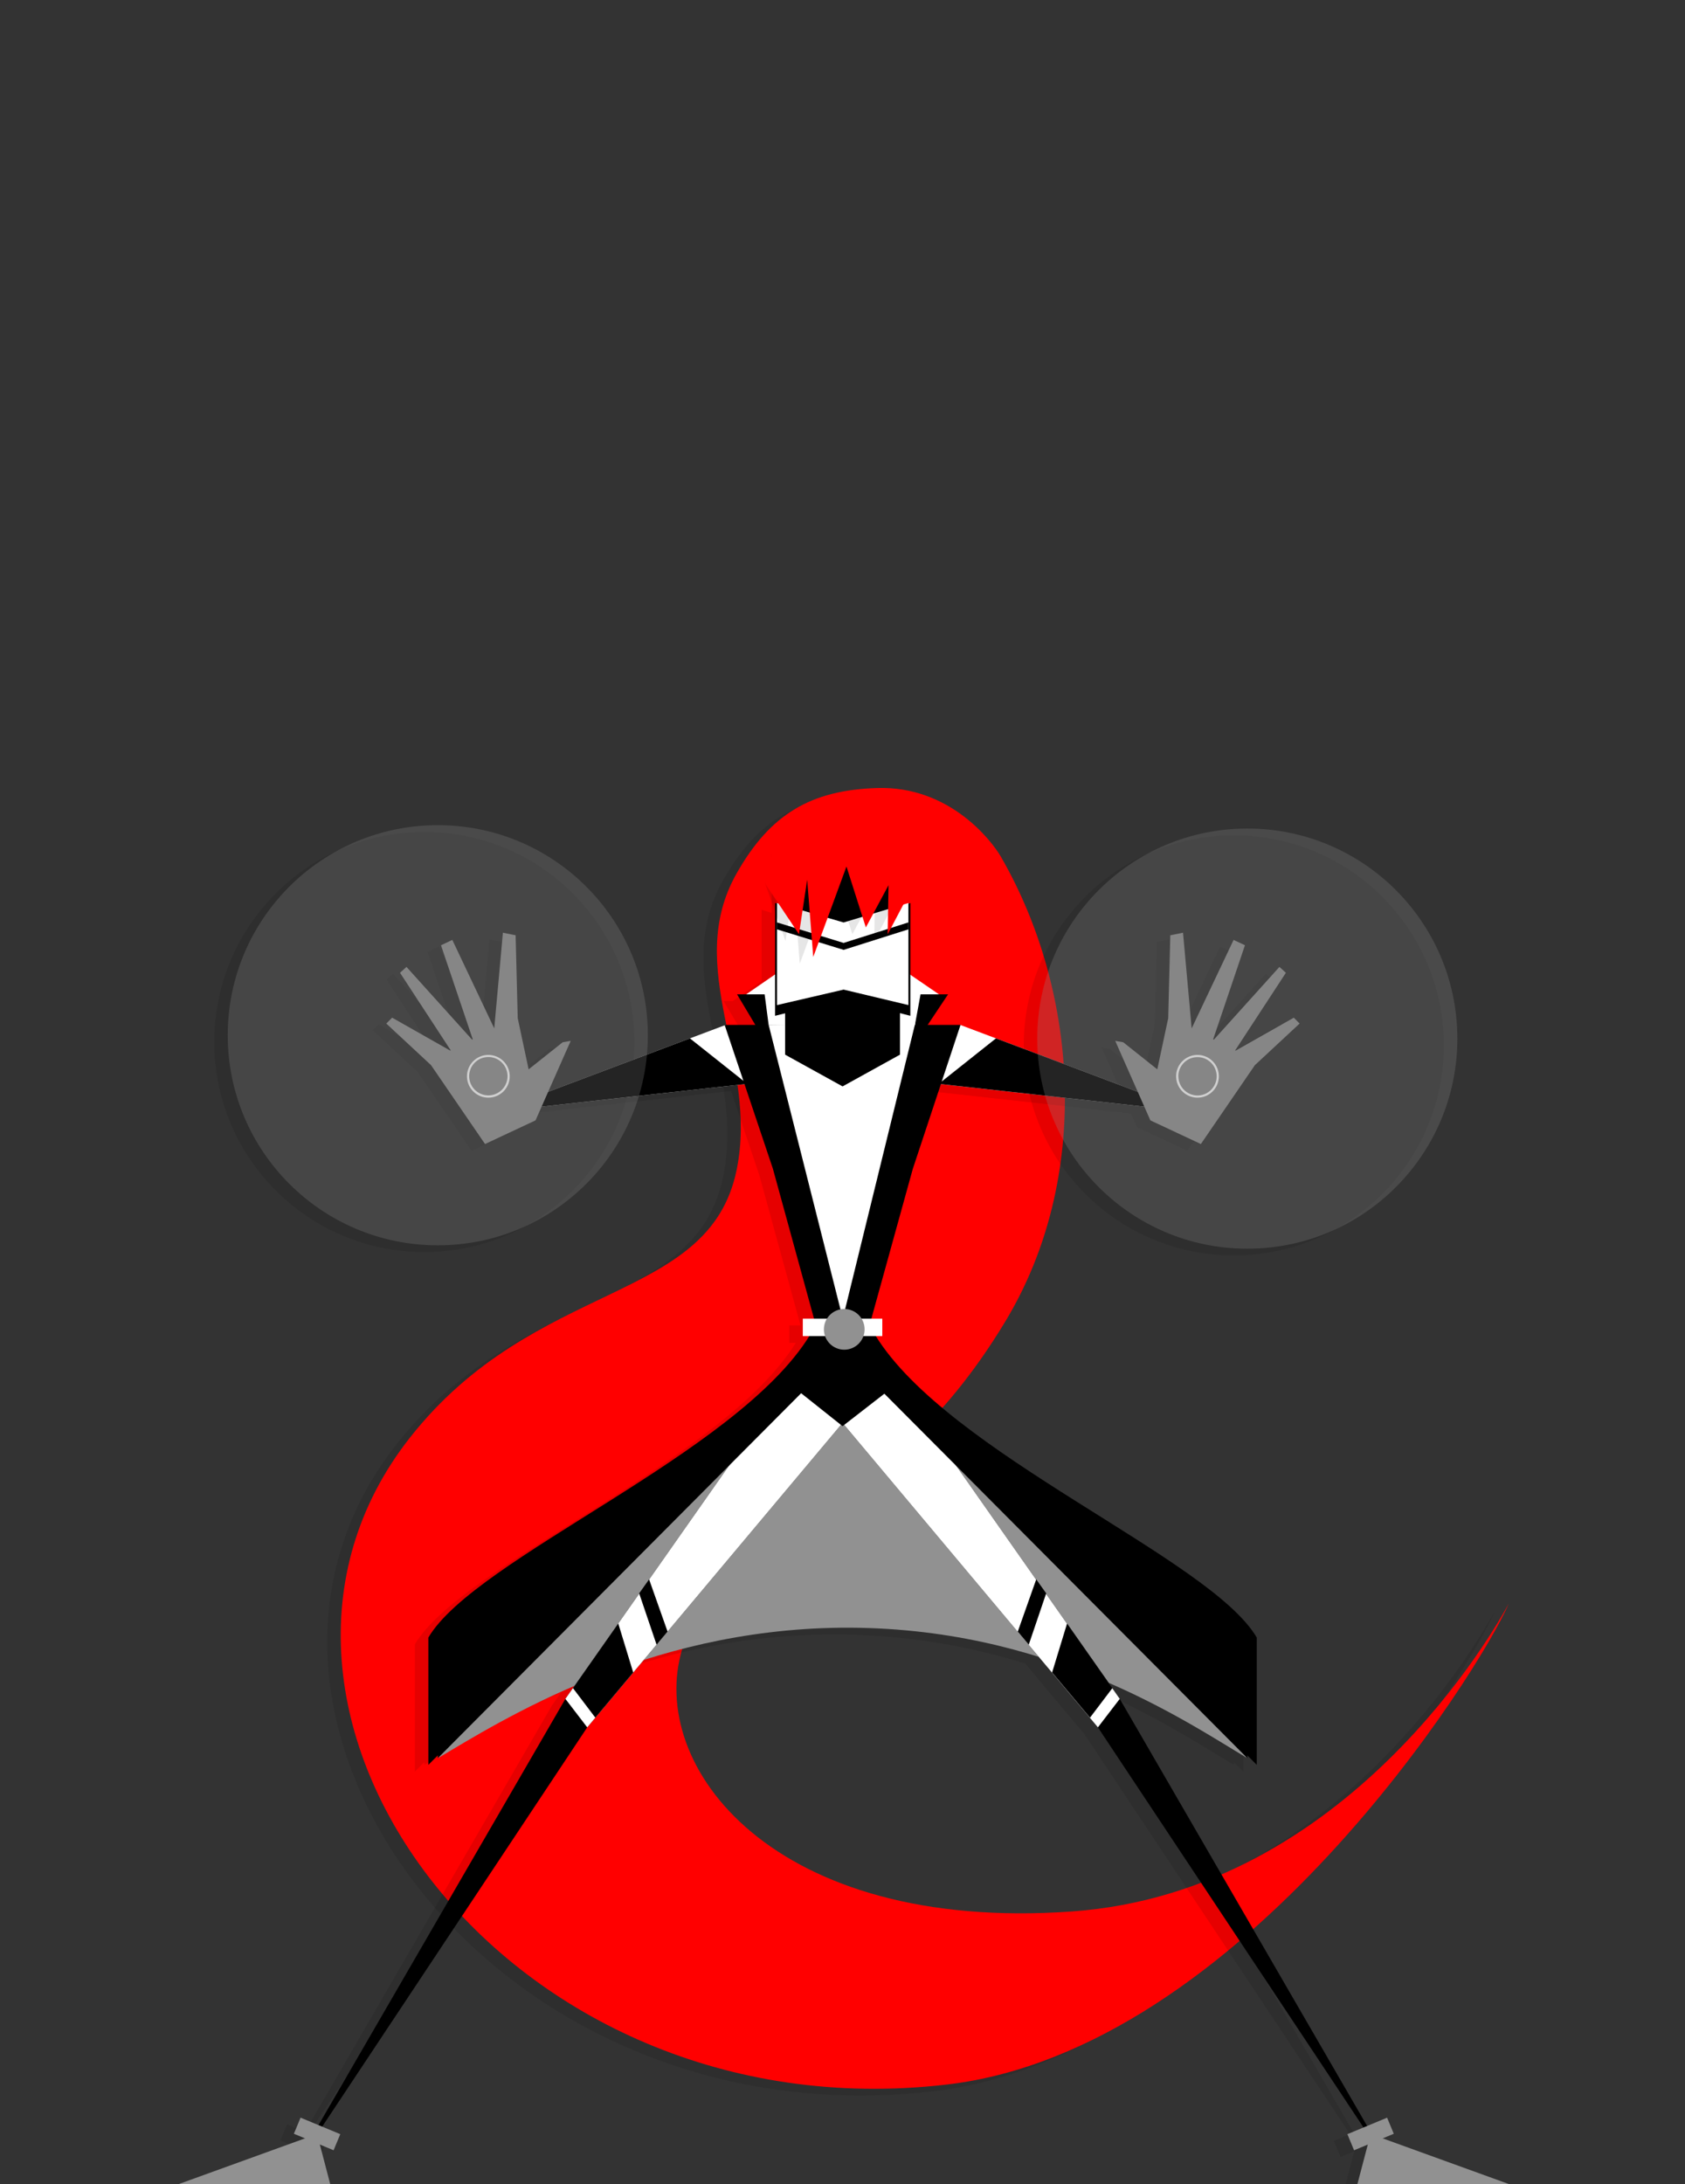 <svg id="Layer_8" data-name="Layer 8" xmlns="http://www.w3.org/2000/svg" viewBox="0 0 500 648"><rect x="0" y="0" width="500" height="648" fill="#333333" stroke="none"/><title>force</title><g id="force-hair"><path d="M256.25,235.81c21.57-.69,34.06,15.74,36.73,20.35,23.12,40,27,95.38,1.37,137.86-38.9,64.6-83.86,57.74-95.87,97.12-10.67,35,27,84.31,115.54,78,82.25-5.86,126-84.56,129.67-91.33-8.21,19.33-79,132.41-166.67,142.67C146,635.81,54.35,509.15,117.58,428.63c37.35-47.55,88.77-39.49,97-79.49,6.6-32-16-59.71,0-88C224.56,243.51,236.62,236.44,256.25,235.81Z" style="opacity:0.1"/><path d="M260.25,233.81c21.57-.69,34.06,15.74,36.73,20.35,23.12,40,27,95.38,1.37,137.86-38.9,64.6-83.86,57.74-95.87,97.12-10.67,35,27,84.31,115.54,78,82.25-5.86,126-84.56,129.67-91.33-8.21,19.33-79,132.41-166.67,142.67C150,633.81,58.35,507.15,121.58,426.63c37.35-47.55,88.77-39.49,97-79.49,6.6-32-16-59.71,0-88C228.56,241.51,240.62,234.44,260.25,233.81Z" style="fill:red"/></g><g style="opacity:0.1"><path d="M125.91,523.67l75.17-82,44.58-28.47,49.75,26,70.71,84.44c-18.51-11-59.48-39.28-120.6-38.69C187.07,485.54,144.44,512.69,125.91,523.67Z"/><polyline points="252.74 398.42 328.27 506.06 411.02 648.92 321.79 514.51 245.52 423.59"/><polyline points="239.3 398.42 163.77 506.06 81.02 648.92 170.25 514.51 246.52 423.59"/><polyline points="217.72 323.58 142.91 331.87 211.35 306.09"/><polyline points="217.72 323.58 142.91 331.87 200.73 310.09"/><polygon points="152.86 319.28 149.63 304.11 149 279.5 145.23 278.74 142.66 307.12 130.22 280.88 126.86 282.46 136.28 310.36 136.08 310.46 116.62 288.89 114.7 290.63 129.75 313.65 129.61 313.72 112.36 303.95 110.63 305.69 123.79 317.93 123.83 317.93 139.93 341.44 154.91 334.42 165.35 310.83 162.97 311.24 152.86 319.28"/><path d="M140.91,315a6.34,6.34,0,1,0,6.34,6.34A6.34,6.34,0,0,0,140.91,315Zm0,12a5.69,5.69,0,1,1,5.69-5.69A5.69,5.69,0,0,1,140.91,327Z"/><polyline points="274.56 323.58 349.36 331.87 280.92 306.09"/><polygon points="443.69 650 398.8 650 402.7 635.16 443.69 650"/><rect x="396.32" y="632.57" width="12.76" height="5.17" transform="translate(1018.26 1067.21) rotate(157.44)"/><polygon points="217.42 297.02 245.93 277.39 274.62 297.02 266.75 316.39 226.75 318 217.42 297.02"/><polygon points="211.02 306.09 281.02 306.09 266.86 348.81 246.02 424.15 225.36 348.81 211.02 306.09"/><polygon points="269.16 297.02 267.46 306.31 245.68 403.06 224.08 306.06 222.89 297.02 214.71 297.02 220.13 306.09 245.68 393.89 271.28 306.09 277.33 297.02 269.16 297.02"/><rect x="238.36" y="393.89" width="15.98" height="10.41"/><polygon points="266.13 303.39 246.33 298.33 225.99 303.39 225.99 269.93 246.33 276.31 266.13 269.93 266.13 303.39"/><polygon points="263.06 314.92 246.02 324.34 228.97 314.92 228.97 253.55 263.06 253.55 263.06 314.92"/><path d="M247.18,396.74c2.77-.53,7.3-.59,8.54,1.42,21.77,35.42,99.26,66,113.21,89.71v37.77L247.18,403.39Z"/><path d="M244.86,396.74c-2.77-.53-7.3-.59-8.54,1.42-21.77,35.42-99.26,66-113.21,89.71v37.77L244.86,403.39Z"/><path d="M245.52,397c-2.72-.52-7.17-.58-8.39,1.4-21.39,34.8-97.51,64.85-111.22,88.14v37.11l119.6-120.11Z"/><path d="M246.52,397c2.72-.52,7.17-.58,8.39,1.4,21.39,34.8,97.51,64.85,111.22,88.14v37.11L246.52,403.56Z"/><rect x="234.22" y="393.26" width="23.59" height="5.17"/><polygon points="166.01 502.86 172.66 511.64 183.9 498.24 179.46 483.69 166.01 502.86"/><polygon points="190.83 489.98 194.09 486.09 188.61 470.6 185.66 474.75 190.83 489.98"/><polyline points="274.56 323.58 349.36 331.87 291.54 310.09"/><polygon points="339.41 319.28 342.65 304.11 343.27 279.5 347.04 278.74 349.61 307.12 362.05 280.88 365.42 282.46 355.99 310.36 356.2 310.46 375.65 288.89 377.57 290.63 362.52 313.65 362.66 313.72 379.92 303.95 381.64 305.69 368.48 317.93 368.44 317.93 352.34 341.44 337.36 334.42 326.93 310.83 329.3 311.24 339.41 319.28"/><path d="M345,321.34a6.34,6.34,0,1,0,6.34-6.34A6.34,6.34,0,0,0,345,321.34Zm.65,0a5.69,5.69,0,1,1,5.69,5.69A5.69,5.69,0,0,1,345.67,321.34Z"/><polygon points="49.1 650 93.98 650 90.09 635.16 49.1 650"/><rect x="83.71" y="632.57" width="12.76" height="5.17" transform="translate(250.57 14.04) rotate(22.56)"/><polygon points="326.09 502.86 319.44 511.64 308.2 498.24 312.64 483.69 326.09 502.86"/><polygon points="301.27 489.98 298.01 486.09 303.49 470.6 306.44 474.75 301.27 489.98"/></g><path d="M129.91,521.67l75.17-82,44.58-28.47,49.75,26,70.71,84.44c-18.51-11-59.48-39.28-120.6-38.69C191.07,483.54,148.44,510.69,129.91,521.67Z" style="fill:#919191"/><polyline points="256.74 396.42 332.27 504.06 415.02 646.92 325.79 512.51 249.52 421.59"/><polyline points="243.3 396.42 167.77 504.06 85.02 646.92 174.25 512.51 250.52 421.59"/><polyline points="221.72 321.58 146.91 329.87 215.35 304.09" style="fill:#fff"/><polyline points="221.72 321.58 146.91 329.87 204.73 308.09"/><polygon points="156.86 317.28 153.63 302.11 153 277.5 149.23 276.74 146.66 305.12 134.22 278.88 130.86 280.46 140.28 308.36 140.08 308.46 120.62 286.89 118.7 288.63 133.75 311.65 133.61 311.72 116.36 301.95 114.63 303.69 127.79 315.93 127.83 315.93 143.93 339.44 158.91 332.42 169.35 308.83 166.97 309.24 156.86 317.28" style="fill:#919191"/><path d="M144.91,313a6.34,6.34,0,1,0,6.34,6.34A6.34,6.34,0,0,0,144.91,313Zm0,12a5.69,5.69,0,1,1,5.69-5.69A5.69,5.69,0,0,1,144.91,325Z" style="fill:#fff"/><polyline points="278.56 321.58 353.36 329.87 284.92 304.09" style="fill:#fff"/><polyline points="256.74 396.42 332.27 504.06 325.79 512.51 249.52 421.59" style="fill:#fff"/><polyline points="243.3 396.42 167.77 504.06 174.25 512.51 250.52 421.59" style="fill:#fff"/><polygon points="447.69 648 402.8 648 406.7 633.16 447.69 648" style="fill:#919191"/><rect x="400.32" y="630.57" width="12.76" height="5.17" transform="translate(1025.19 1061.83) rotate(157.44)" style="fill:#919191"/><polygon points="221.42 295.02 249.93 275.39 278.62 295.02 270.75 314.39 230.75 316 221.42 295.02" style="fill:#fff"/><polygon points="215.02 304.09 285.02 304.09 270.86 346.81 250.02 422.15 229.36 346.81 215.02 304.09"/><polyline points="256.74 396.42 265.37 411.23 250.02 423.15 235.03 411.23 245.37 398.82"/><polygon points="273.16 295.02 271.46 304.31 249.68 401.06 228.08 304.06 226.89 295.02 218.71 295.02 224.13 304.09 249.68 391.89 275.28 304.09 281.33 295.02 273.16 295.02"/><rect x="242.36" y="391.89" width="15.98" height="10.41"/><polygon points="250.09 391.26 228.08 304.06 271.6 303.55 250.09 391.26" style="fill:#fff"/><polygon points="270.13 301.39 250.33 296.33 229.99 301.39 229.99 267.93 250.33 274.31 270.13 267.93 270.13 301.39"/><polygon points="267.06 312.92 250.02 322.34 232.97 312.92 232.97 251.55 267.06 251.55 267.06 312.92"/><path d="M251.18,394.74c2.77-.53,7.3-.59,8.54,1.42,21.77,35.42,99.26,66,113.21,89.71v37.77L251.18,401.39Z"/><path d="M248.86,394.74c-2.77-.53-7.3-.59-8.54,1.42-21.77,35.42-99.26,66-113.21,89.71v37.77L248.86,401.39Z"/><path d="M249.52,395c-2.72-.52-7.17-.58-8.39,1.4-21.39,34.8-97.51,64.85-111.22,88.14v37.11l119.6-120.11Z"/><path d="M250.52,395c2.72-.52,7.17-.58,8.39,1.4,21.39,34.8,97.51,64.85,111.22,88.14v37.11L250.52,401.56Z"/><rect x="238.22" y="391.26" width="23.59" height="5.17" style="fill:#fff"/><polygon points="269.56 298.21 250.33 293.62 230.56 298.21 230.56 267.93 250.33 273.7 269.56 267.93 269.56 298.21" style="fill:#fff"/><polygon points="250.33 279.77 230.56 273.68 230.56 275.74 250.33 281.83 269.56 275.74 269.56 273.68 250.33 279.77"/><polygon points="170.01 500.86 176.66 509.64 187.9 496.24 183.46 481.69 170.01 500.86"/><polygon points="194.83 487.98 198.09 484.09 192.61 468.6 189.66 472.75 194.83 487.98"/><polyline points="278.56 321.58 353.36 329.87 295.54 308.09"/><polygon points="343.41 317.28 346.65 302.11 347.27 277.5 351.04 276.74 353.61 305.12 366.05 278.88 369.42 280.46 359.99 308.36 360.2 308.46 379.65 286.89 381.57 288.63 366.52 311.65 366.66 311.72 383.92 301.95 385.64 303.69 372.48 315.93 372.44 315.93 356.34 339.44 341.36 332.42 330.93 308.83 333.3 309.24 343.41 317.28" style="fill:#919191"/><path d="M349,319.34a6.34,6.34,0,1,0,6.34-6.34A6.34,6.34,0,0,0,349,319.34Zm.65,0a5.69,5.69,0,1,1,5.69,5.69A5.69,5.69,0,0,1,349.67,319.34Z" style="fill:#fff"/><polygon points="53.1 648 97.98 648 94.09 633.16 53.1 648" style="fill:#919191"/><rect x="87.71" y="630.57" width="12.76" height="5.17" transform="translate(250.11 12.35) rotate(22.56)" style="fill:#919191"/><polygon points="330.09 500.86 323.44 509.64 312.2 496.24 316.64 481.69 330.09 500.86"/><polygon points="305.27 487.98 302.01 484.09 307.49 468.6 310.44 472.75 305.27 487.98"/><circle cx="250.52" cy="394.42" r="6.04" style="fill:#919191"/><polygon points="231.94 245.55 227.07 262.19 233.08 279.19 235.52 263.04 237.32 285.92 247.18 259.1 252.93 277.17 259.66 264.64 259.41 279.19 272.59 254.18 264.68 245.55 231.94 245.55" style="opacity:0.1"/><polygon points="231.35 243.55 227.07 262.19 237.08 277.19 239.52 261.04 241.32 283.92 251.18 257.1 256.93 275.17 263.66 262.64 263.41 277.19 276.59 252.18 268.68 243.55 231.35 243.55" style="fill:red"/><g id="force-l"><circle cx="125.91" cy="309.16" r="62.33" style="opacity:0.1"/><circle cx="129.91" cy="307.16" r="62.33" style="fill:#919191;opacity:0.25"/></g><g id="force-r"><circle cx="366.12" cy="310.16" r="62.33" style="opacity:0.1"/><circle cx="370.12" cy="308.16" r="62.33" style="fill:#919191;opacity:0.25"/></g></svg>